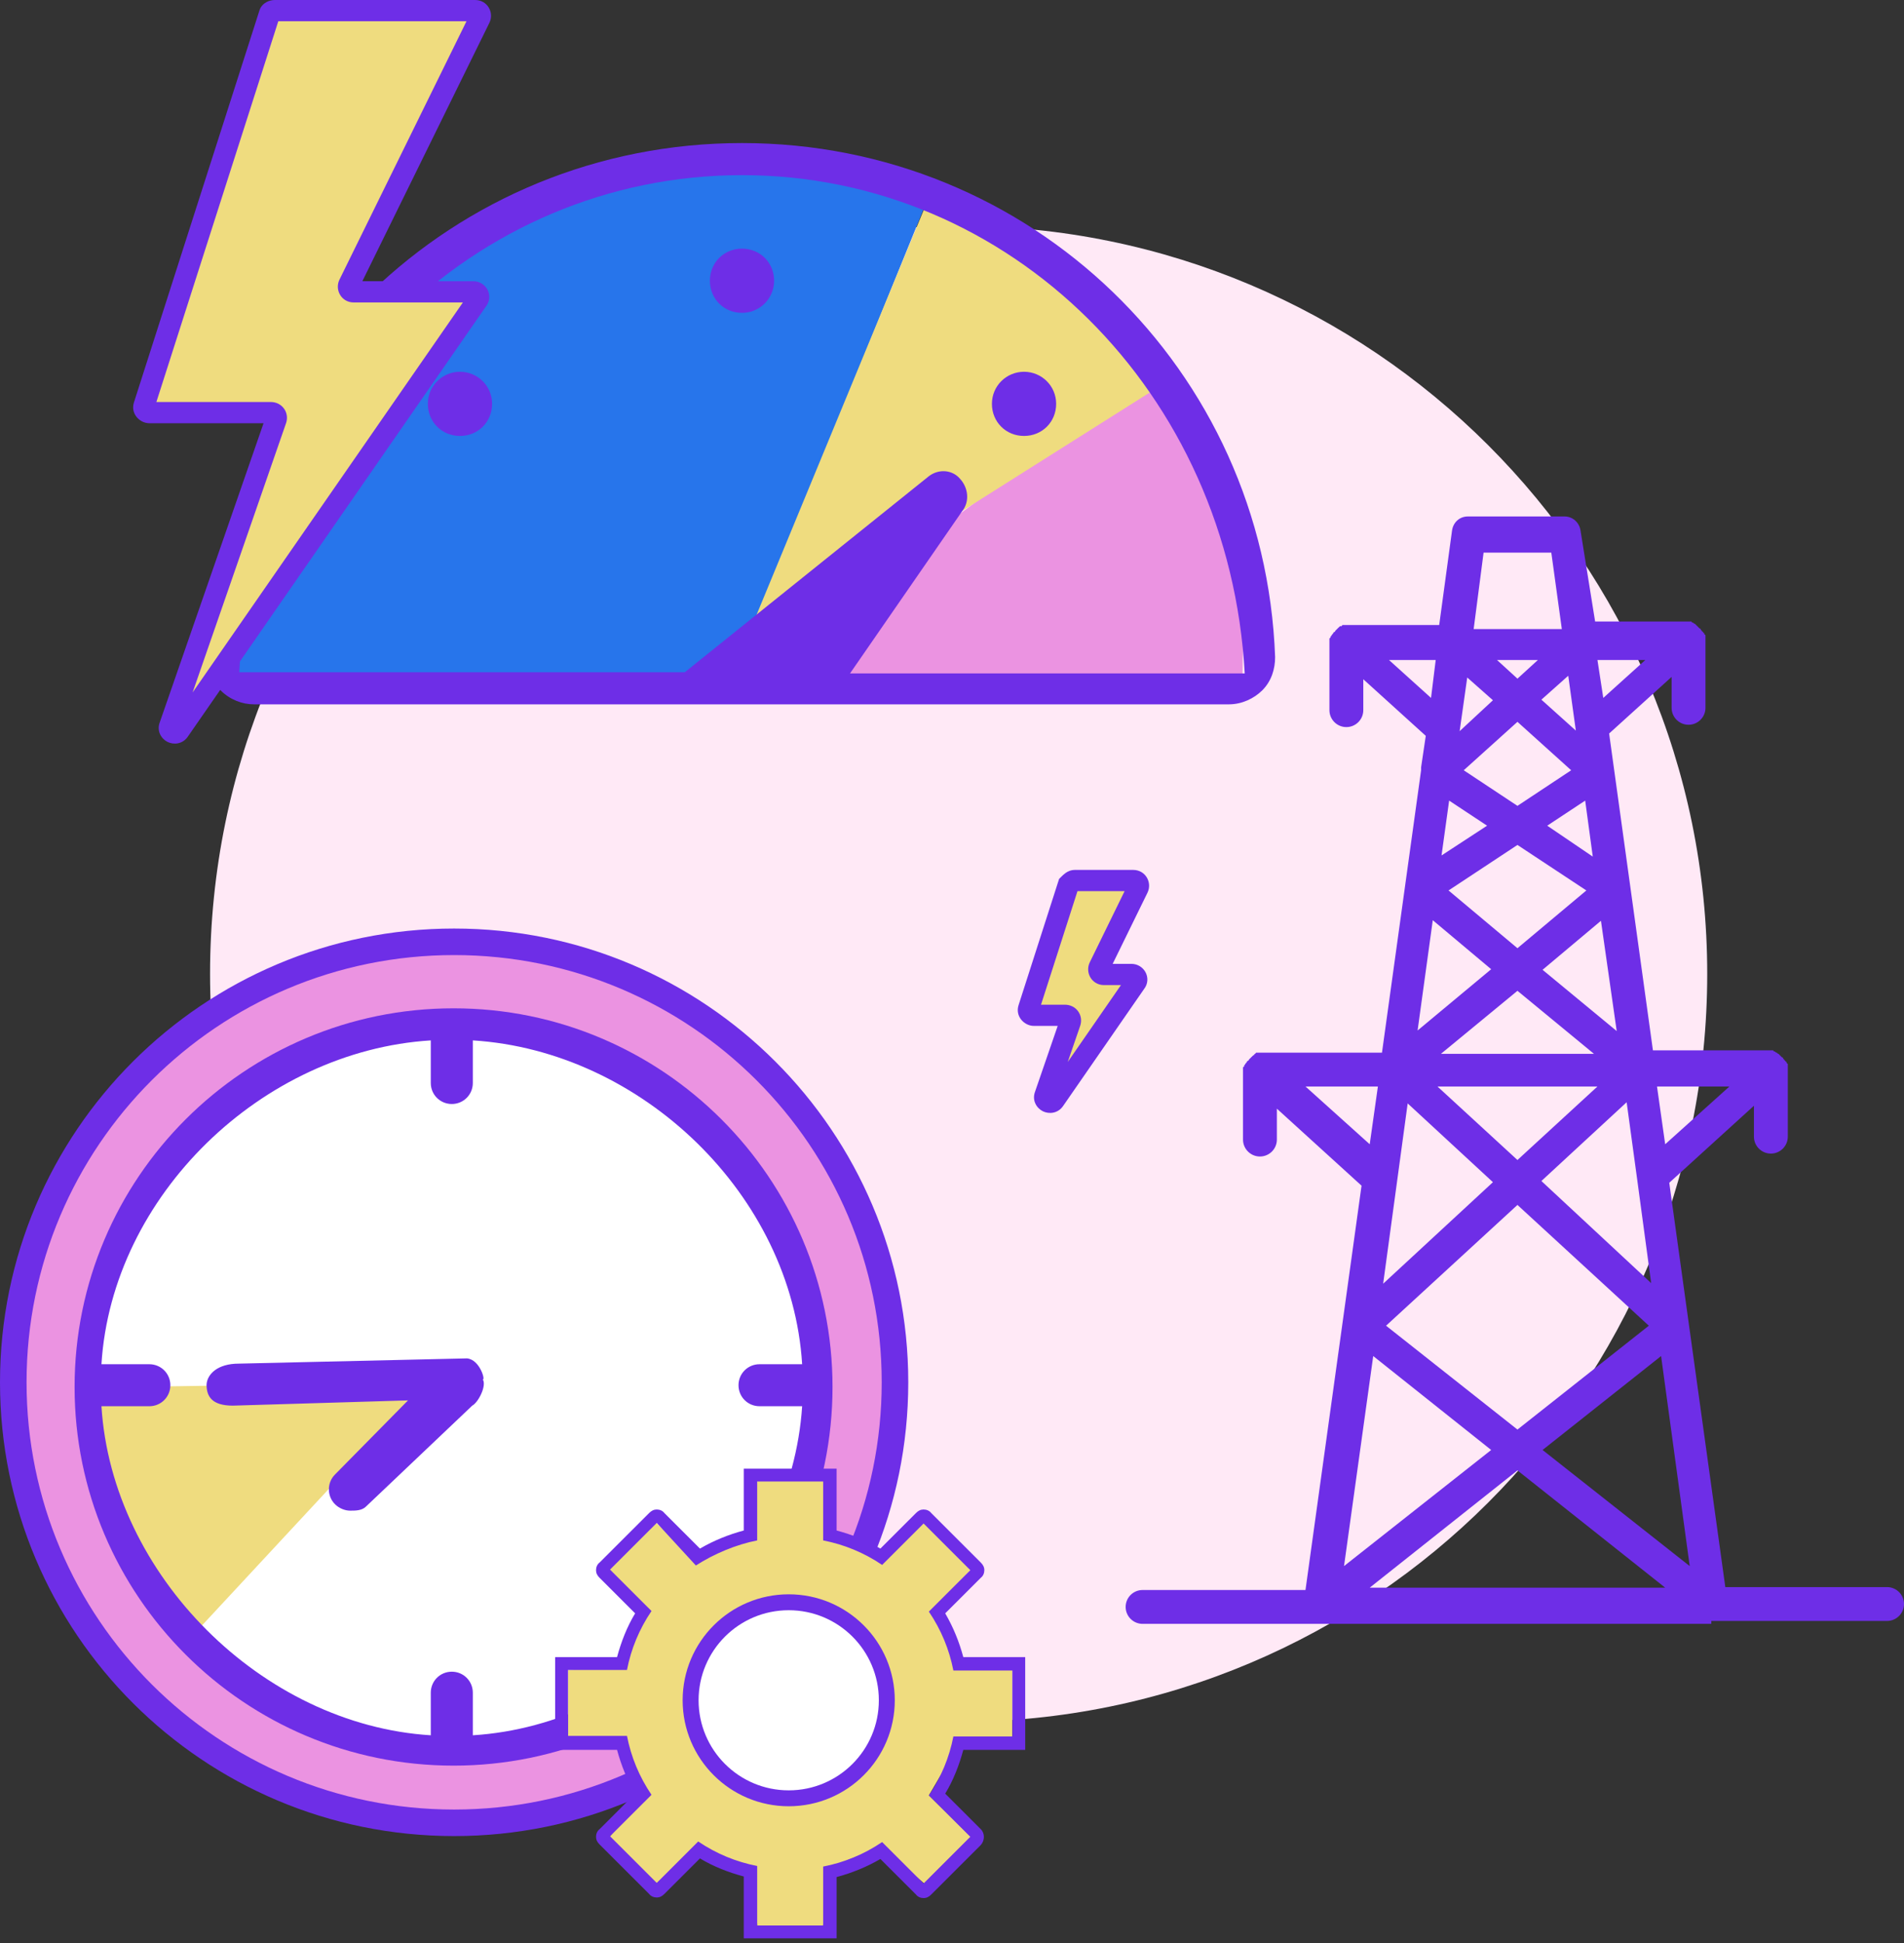 <svg width="100%" height="100%" viewBox="0 0 200 204" fill="none" xmlns="http://www.w3.org/2000/svg">
<rect x="0" y="0" width="200" height="204" fill="#333333" stroke="none"/>
<path d="M100.697 180.783C144.125 180.783 179.33 145.623 179.33 102.251C179.33 58.879 144.125 23.718 100.697 23.718C57.27 23.718 22.065 58.879 22.065 102.251C22.065 145.623 57.27 180.783 100.697 180.783Z" fill="#FFE9F6"/>
<path d="M179.759 170.186H198.221C199.203 170.186 200 169.389 200 168.409C200 167.429 199.203 166.633 198.221 166.633H181.231L175.343 124.181L184.237 116.095V119.342C184.237 120.322 185.034 121.118 186.016 121.118C186.997 121.118 187.794 120.322 187.794 119.342V112.297V112.175C187.794 112.052 187.794 112.052 187.794 111.991C187.794 111.868 187.794 111.868 187.794 111.807C187.794 111.684 187.794 111.684 187.672 111.623C187.672 111.501 187.672 111.501 187.549 111.439C187.549 111.439 187.549 111.317 187.426 111.317C187.426 111.194 187.304 111.194 187.304 111.133C187.304 111.133 187.304 111.011 187.181 111.011L187.058 110.888L186.936 110.766L186.813 110.643C186.69 110.643 186.69 110.521 186.629 110.521C186.629 110.521 186.506 110.521 186.445 110.398C186.322 110.398 186.322 110.398 186.261 110.276H186.138C186.016 110.276 186.016 110.276 185.954 110.276H173.626L169.026 77.013L175.589 71.07V74.317C175.589 75.297 176.386 76.094 177.367 76.094C178.349 76.094 179.146 75.297 179.146 74.317V67.272V67.15C179.146 67.028 179.146 67.028 179.146 66.966C179.146 66.905 179.146 66.844 179.146 66.782C179.146 66.66 179.146 66.66 179.023 66.599C179.023 66.476 179.023 66.476 178.901 66.415C178.901 66.415 178.901 66.292 178.778 66.292C178.778 66.17 178.655 66.17 178.655 66.109C178.655 66.109 178.655 65.986 178.533 65.986L178.41 65.864L178.287 65.741L178.165 65.619L178.042 65.496C178.042 65.496 177.919 65.496 177.858 65.374C177.735 65.374 177.735 65.374 177.674 65.251C177.551 65.251 177.551 65.251 177.49 65.251C177.429 65.251 177.367 65.251 177.306 65.251H167.554L166.02 55.695C165.897 54.837 165.161 54.225 164.364 54.225H154.182C153.324 54.225 152.649 54.837 152.526 55.695L151.177 65.619H141.424C141.302 65.619 141.302 65.619 141.24 65.619H141.118C140.995 65.619 140.995 65.619 140.934 65.741H140.811C140.688 65.741 140.688 65.864 140.627 65.864L140.504 65.986L140.382 66.109L140.259 66.231C140.259 66.231 140.259 66.354 140.136 66.354C140.136 66.354 140.014 66.476 140.014 66.537L139.891 66.66C139.891 66.782 139.768 66.782 139.768 66.844C139.768 66.905 139.768 66.966 139.646 67.028C139.646 67.15 139.646 67.15 139.646 67.211C139.646 67.334 139.646 67.334 139.646 67.395V67.518V74.562C139.646 75.542 140.443 76.339 141.424 76.339C142.406 76.339 143.203 75.542 143.203 74.562V71.316L149.766 77.258L149.275 80.566C149.275 80.688 149.275 80.749 149.275 80.872L145.166 110.521H132.347C132.224 110.521 132.224 110.521 132.163 110.521H132.04C131.917 110.521 131.917 110.521 131.856 110.643C131.856 110.643 131.733 110.643 131.733 110.766C131.611 110.766 131.611 110.888 131.549 110.888L131.427 111.011L131.304 111.133L131.181 111.256C131.181 111.256 131.181 111.378 131.059 111.378C131.059 111.378 130.936 111.501 130.936 111.562L130.813 111.684C130.813 111.807 130.691 111.807 130.691 111.868C130.691 111.991 130.691 111.991 130.568 112.052C130.568 112.175 130.568 112.175 130.568 112.236C130.568 112.297 130.568 112.358 130.568 112.42V112.542V119.648C130.568 120.628 131.365 121.424 132.347 121.424C133.328 121.424 134.125 120.628 134.125 119.648V116.401L143.019 124.487L137.131 166.939H120.018C119.037 166.939 118.24 167.735 118.24 168.715C118.24 169.696 119.037 170.492 120.018 170.492H138.48H179.759V170.186ZM150.502 96.615L156.636 101.761L148.907 108.193L150.502 96.615ZM169.823 108.254L162.033 101.822L168.167 96.676L169.823 108.254ZM174.484 142.375L177.49 164.427L162.033 152.237L174.484 142.375ZM159.396 150.093L145.595 139.189L159.396 126.509L173.196 139.189L159.396 150.093ZM171.97 123.813L173.442 134.717L161.911 123.997L170.866 115.727L171.97 123.813ZM167.799 114.073L159.396 121.792L150.993 114.073H167.799ZM151.361 110.643L159.396 104.027L167.431 110.643H151.361ZM159.396 99.555L152.158 93.491L159.396 88.713L166.633 93.491L159.396 99.555ZM162.524 86.691L166.511 84.057L167.308 89.938L162.524 86.691ZM159.396 84.609L153.753 80.872L159.396 75.787L165.039 80.872L159.396 84.609ZM165.529 76.706L161.911 73.46L164.732 70.948L165.529 76.706ZM159.396 71.254L157.249 69.294H161.543L159.396 71.254ZM156.82 73.521L153.324 76.767L154.121 71.132L156.82 73.521ZM152.22 84.057L156.206 86.691L151.422 89.815L152.22 84.057ZM147.865 115.85L156.82 124.12L145.289 134.779L147.865 115.85ZM144.246 142.375L156.636 152.237L141.179 164.427L144.246 142.375ZM159.396 154.381L174.914 166.694H143.878L159.396 154.381ZM181.661 114.073L174.914 120.138L174.055 114.073H181.661ZM172.828 69.294L168.412 73.276L167.799 69.294H172.828ZM155.838 58.023H162.953L164.057 66.047H154.796L155.838 58.023ZM145.902 69.294H150.809L150.318 73.276L145.902 69.294ZM137.131 114.073H144.737L143.878 120.138L137.131 114.073Z" fill="#6E2EE7"/>
<path d="M47.397 191.075C73.277 191.075 94.257 170.615 94.257 145.376C94.257 120.138 73.277 99.678 47.397 99.678C21.516 99.678 0.536 120.138 0.536 145.376C0.536 170.615 21.516 191.075 47.397 191.075Z" fill="#EB93E1"/>
<path d="M47.949 183.234C68.883 183.234 85.854 166.284 85.854 145.376C85.854 124.468 68.883 107.519 47.949 107.519C27.014 107.519 10.043 124.468 10.043 145.376C10.043 166.284 27.014 183.234 47.949 183.234Z" fill="white"/>
<path fill-rule="evenodd" clip-rule="evenodd" d="M47.703 100.275C22.898 100.275 2.789 120.358 2.789 145.131C2.789 169.905 22.898 189.988 47.703 189.988C72.508 189.988 92.617 169.905 92.617 145.131C92.617 120.358 72.508 100.275 47.703 100.275ZM0 145.131C0 118.819 21.357 97.489 47.703 97.489C74.049 97.489 95.406 118.819 95.406 145.131C95.406 171.444 74.049 192.774 47.703 192.774C21.357 192.774 0 171.444 0 145.131Z" fill="#6E2EE7"/>
<path d="M9.43 145.683L44.943 145.131L21.145 170.737L13.355 161.548L9.43 145.683Z" fill="#EFDC7F"/>
<path d="M47.642 105.865C25.683 105.865 7.835 123.691 7.835 145.622C7.835 167.552 25.683 185.378 47.642 185.378C69.6 185.378 87.449 167.552 87.449 145.622C87.449 123.691 69.6 105.865 47.642 105.865ZM49.666 182.192V177.721C49.666 176.495 48.684 175.515 47.458 175.515C46.231 175.515 45.25 176.495 45.25 177.721V182.192C27.523 181.09 11.76 165.347 10.656 147.643H15.686C16.912 147.643 17.894 146.663 17.894 145.438C17.894 144.213 16.912 143.233 15.686 143.233H10.656C11.76 125.529 27.523 110.337 45.25 109.234V113.706C45.25 114.931 46.231 115.912 47.458 115.912C48.684 115.912 49.666 114.931 49.666 113.706V109.234C67.392 110.337 83.155 125.468 84.259 143.233H79.782C78.555 143.233 77.574 144.213 77.574 145.438C77.574 146.663 78.555 147.643 79.782 147.643H84.259C83.094 165.347 67.392 181.09 49.666 182.192ZM25.07 143.171L49.052 142.62C50.402 142.742 51.015 144.948 50.709 144.825C51.138 145.438 50.279 147.214 49.604 147.582L38.441 158.179C38.012 158.608 37.337 158.608 36.785 158.608C36.233 158.608 35.62 158.363 35.191 157.934C34.332 157.077 34.332 155.668 35.191 154.81L42.858 147.03L24.457 147.582C22.249 147.582 21.697 146.602 21.697 145.377C21.758 144.274 22.862 143.171 25.07 143.171Z" fill="#6E2EE7"/>
<path fill-rule="evenodd" clip-rule="evenodd" d="M68.925 159.894L64.018 164.795L68.067 169.328L65.245 174.903L59.664 175.331V182.315L65.245 182.744L67.515 188.869L64.018 192.851L68.925 197.752L73.096 194.444L79.23 196.649L79.536 202.162H86.467L87.019 196.098L92.601 193.893L97.078 197.752L101.985 192.851L97.569 188.502L100.943 182.744L106.34 182.315V175.331H100.697L98.183 168.777L101.985 164.795L97.078 159.894L92.601 163.754L87.019 160.997L86.467 155.484H79.536L79.23 160.997L73.096 163.754L68.925 159.894Z" fill="#EFDC7F"/>
<path d="M82.849 188.808C88.54 188.808 93.153 184.2 93.153 178.517C93.153 172.833 88.54 168.225 82.849 168.225C77.158 168.225 72.544 172.833 72.544 178.517C72.544 184.2 77.158 188.808 82.849 188.808Z" fill="white"/>
<path fill-rule="evenodd" clip-rule="evenodd" d="M82.849 169.061C77.62 169.061 73.381 173.295 73.381 178.517C73.381 183.739 77.62 187.973 82.849 187.973C88.078 187.973 92.316 183.739 92.316 178.517C92.316 173.295 88.078 169.061 82.849 169.061ZM71.707 178.517C71.707 172.372 76.696 167.39 82.849 167.39C89.002 167.39 93.99 172.372 93.99 178.517C93.99 184.662 89.002 189.644 82.849 189.644C76.696 189.644 71.707 184.662 71.707 178.517Z" fill="#6E2EE7"/>
<path fill-rule="evenodd" clip-rule="evenodd" d="M87.878 203.51H78.126V197.017C76.531 196.588 74.936 195.975 73.525 195.118L69.784 198.854C69.539 199.099 69.293 199.222 68.987 199.222C68.68 199.222 68.373 199.099 68.189 198.854L62.976 193.648C62.73 193.403 62.608 193.157 62.608 192.851C62.608 192.545 62.73 192.239 62.976 192.055L66.717 188.318C65.859 186.848 65.245 185.316 64.816 183.724H58.314V173.984H64.816C65.245 172.391 65.859 170.798 66.717 169.389L62.976 165.653C62.73 165.408 62.608 165.163 62.608 164.856C62.608 164.55 62.73 164.244 62.976 164.06L68.189 158.853C68.435 158.608 68.68 158.486 68.987 158.486C69.293 158.486 69.6 158.608 69.784 158.853L73.525 162.59C74.998 161.732 76.531 161.12 78.126 160.691V154.198H87.878V160.691C89.473 161.12 91.067 161.732 92.478 162.59L96.22 158.853C96.465 158.608 96.71 158.486 97.017 158.486C97.324 158.486 97.63 158.608 97.814 158.853L103.028 164.06C103.273 164.305 103.396 164.55 103.396 164.856C103.396 165.163 103.273 165.469 103.028 165.653L99.287 169.389C100.145 170.86 100.759 172.391 101.188 173.984H107.69V183.724H101.188C100.759 185.316 100.145 186.909 99.287 188.318L103.028 192.055C103.457 192.484 103.457 193.219 103.028 193.709L97.814 198.916C97.569 199.161 97.324 199.283 97.017 199.283C96.71 199.283 96.404 199.161 96.22 198.916L92.478 195.179C91.006 196.037 89.473 196.649 87.878 197.078V203.51ZM79.536 202.162H86.467V195.975C88.675 195.547 90.761 194.689 92.662 193.403L97.017 197.752L101.924 192.851L97.569 188.502C98.857 186.603 99.716 184.52 100.145 182.315H106.34V175.393H100.145C99.716 173.187 98.857 171.105 97.569 169.206L101.924 164.856L97.017 159.956L92.662 164.305C90.761 163.019 88.675 162.161 86.467 161.732V155.545H79.536V161.732C77.328 162.161 74.998 163.141 73.096 164.366L68.987 159.894L64.08 164.795L68.435 169.144C67.147 171.043 66.288 173.126 65.859 175.331H59.664V182.254H65.859C66.288 184.459 67.147 186.542 68.435 188.441L64.08 192.79L68.987 197.691L73.341 193.341C75.243 194.628 77.328 195.485 79.536 195.914V202.162Z" fill="#6E2EE7"/>
<path d="M76.96 71.316L97.569 20.594C97.569 20.594 80.64 8.955 50.463 26.108C20.286 43.26 24.886 71.255 24.886 71.255H76.96V71.316Z" fill="#2775EB"/>
<path d="M76.102 72.418L130.506 71.561L130.752 54.531L121.858 38.237L76.102 72.418Z" fill="#EB93E1"/>
<path d="M77.942 68.253L97.63 20.594C97.63 20.594 114.13 26.046 121.797 40.564L77.942 68.253Z" fill="#EFDC7F"/>
<path d="M81.315 29.477C81.315 31.314 79.843 32.846 77.942 32.846C76.04 32.846 74.568 31.376 74.568 29.477C74.568 27.578 76.04 26.107 77.942 26.107C79.843 26.107 81.315 27.578 81.315 29.477ZM107.567 39.033C105.727 39.033 104.193 40.503 104.193 42.402C104.193 44.301 105.666 45.771 107.567 45.771C109.468 45.771 110.94 44.301 110.94 42.402C110.94 40.503 109.407 39.033 107.567 39.033ZM48.316 39.033C46.477 39.033 44.943 40.503 44.943 42.402C44.943 44.301 46.415 45.771 48.316 45.771C50.218 45.771 51.69 44.301 51.69 42.402C51.69 40.503 50.157 39.033 48.316 39.033ZM133.941 68.988C133.941 70.213 133.573 71.499 132.592 72.48C131.733 73.337 130.445 73.95 129.096 73.95H26.665C25.438 73.95 24.15 73.46 23.169 72.48C22.31 71.499 21.942 70.213 21.942 68.988C23.046 38.788 47.581 15.02 77.942 15.02C108.303 15.02 132.837 38.788 133.941 68.988ZM130.752 70.764C129.157 41.238 106.156 18.389 77.942 18.389C49.727 18.389 26.665 41.238 25.132 70.581H71.931L97.569 49.998C98.612 49.202 100.023 49.324 100.82 50.243C101.74 51.223 101.863 52.693 101.065 53.673L89.289 70.703H130.752V70.764Z" fill="#6E2EE7"/>
<path d="M28.873 1.114H49.911C50.341 1.114 50.586 1.543 50.402 1.911L36.663 29.844C36.479 30.212 36.724 30.64 37.154 30.64H49.727C50.157 30.64 50.463 31.131 50.157 31.498L18.814 76.706C18.446 77.258 17.587 76.829 17.833 76.216L28.996 44.056C29.119 43.688 28.873 43.321 28.444 43.321H15.686C15.318 43.321 15.011 42.953 15.134 42.586L28.321 1.421C28.383 1.237 28.628 1.114 28.873 1.114Z" fill="#EFDC7F"/>
<path fill-rule="evenodd" clip-rule="evenodd" d="M29.233 2.228L16.427 42.207H28.444C28.993 42.207 29.508 42.452 29.831 42.898C30.149 43.338 30.224 43.898 30.054 44.408L30.052 44.415L20.233 72.702L48.622 31.755H37.153C35.859 31.755 35.129 30.424 35.663 29.35C35.663 29.349 35.664 29.347 35.665 29.346L49.003 2.228H29.233ZM27.999 0.217C28.269 0.072 28.575 0 28.873 0H49.911C51.205 0 51.936 1.33 51.402 2.404C51.401 2.406 51.401 2.407 51.4 2.409L38.062 29.526H49.727C50.375 29.526 50.922 29.894 51.197 30.398C51.483 30.921 51.482 31.61 51.052 32.163L19.735 77.334C19.189 78.143 18.24 78.217 17.594 77.894C16.946 77.57 16.433 76.756 16.785 75.832L27.683 44.435H15.686C14.653 44.435 13.687 43.414 14.073 42.241L27.26 1.075L27.263 1.068C27.411 0.623 27.74 0.357 27.999 0.217Z" fill="#6E2EE7"/>
<path d="M112.903 92.45H119.037C119.466 92.45 119.712 92.878 119.528 93.246L115.479 101.516C115.295 101.883 115.541 102.312 115.97 102.312H118.853C119.282 102.312 119.589 102.802 119.282 103.17L110.757 115.482C110.389 116.034 109.53 115.605 109.775 114.992L112.413 107.335C112.535 106.968 112.29 106.6 111.861 106.6H108.61C108.242 106.6 107.935 106.232 108.058 105.865L112.229 92.878C112.474 92.633 112.658 92.45 112.903 92.45Z" fill="#EFDC7F"/>
<path fill-rule="evenodd" clip-rule="evenodd" d="M113.18 93.564L109.351 105.486H111.86C112.41 105.486 112.925 105.731 113.248 106.178C113.566 106.617 113.641 107.177 113.471 107.688L113.469 107.693L112.158 111.5L117.748 103.426H115.97C114.676 103.426 113.946 102.097 114.479 101.023L118.13 93.564H113.18ZM111.917 91.665C112.142 91.505 112.473 91.335 112.903 91.335H119.037C120.33 91.335 121.061 92.665 120.528 93.739L116.877 101.198H118.853C119.501 101.198 120.048 101.566 120.323 102.07C120.609 102.593 120.608 103.281 120.178 103.835L111.678 116.11C111.131 116.919 110.183 116.993 109.537 116.671C108.889 116.347 108.376 115.533 108.727 114.61L111.102 107.714H108.61C107.576 107.714 106.611 106.693 106.997 105.52L111.249 92.281L111.44 92.091C111.446 92.084 111.453 92.077 111.461 92.07C111.565 91.965 111.732 91.798 111.917 91.665Z" fill="#6E2EE7"/>
</svg>
